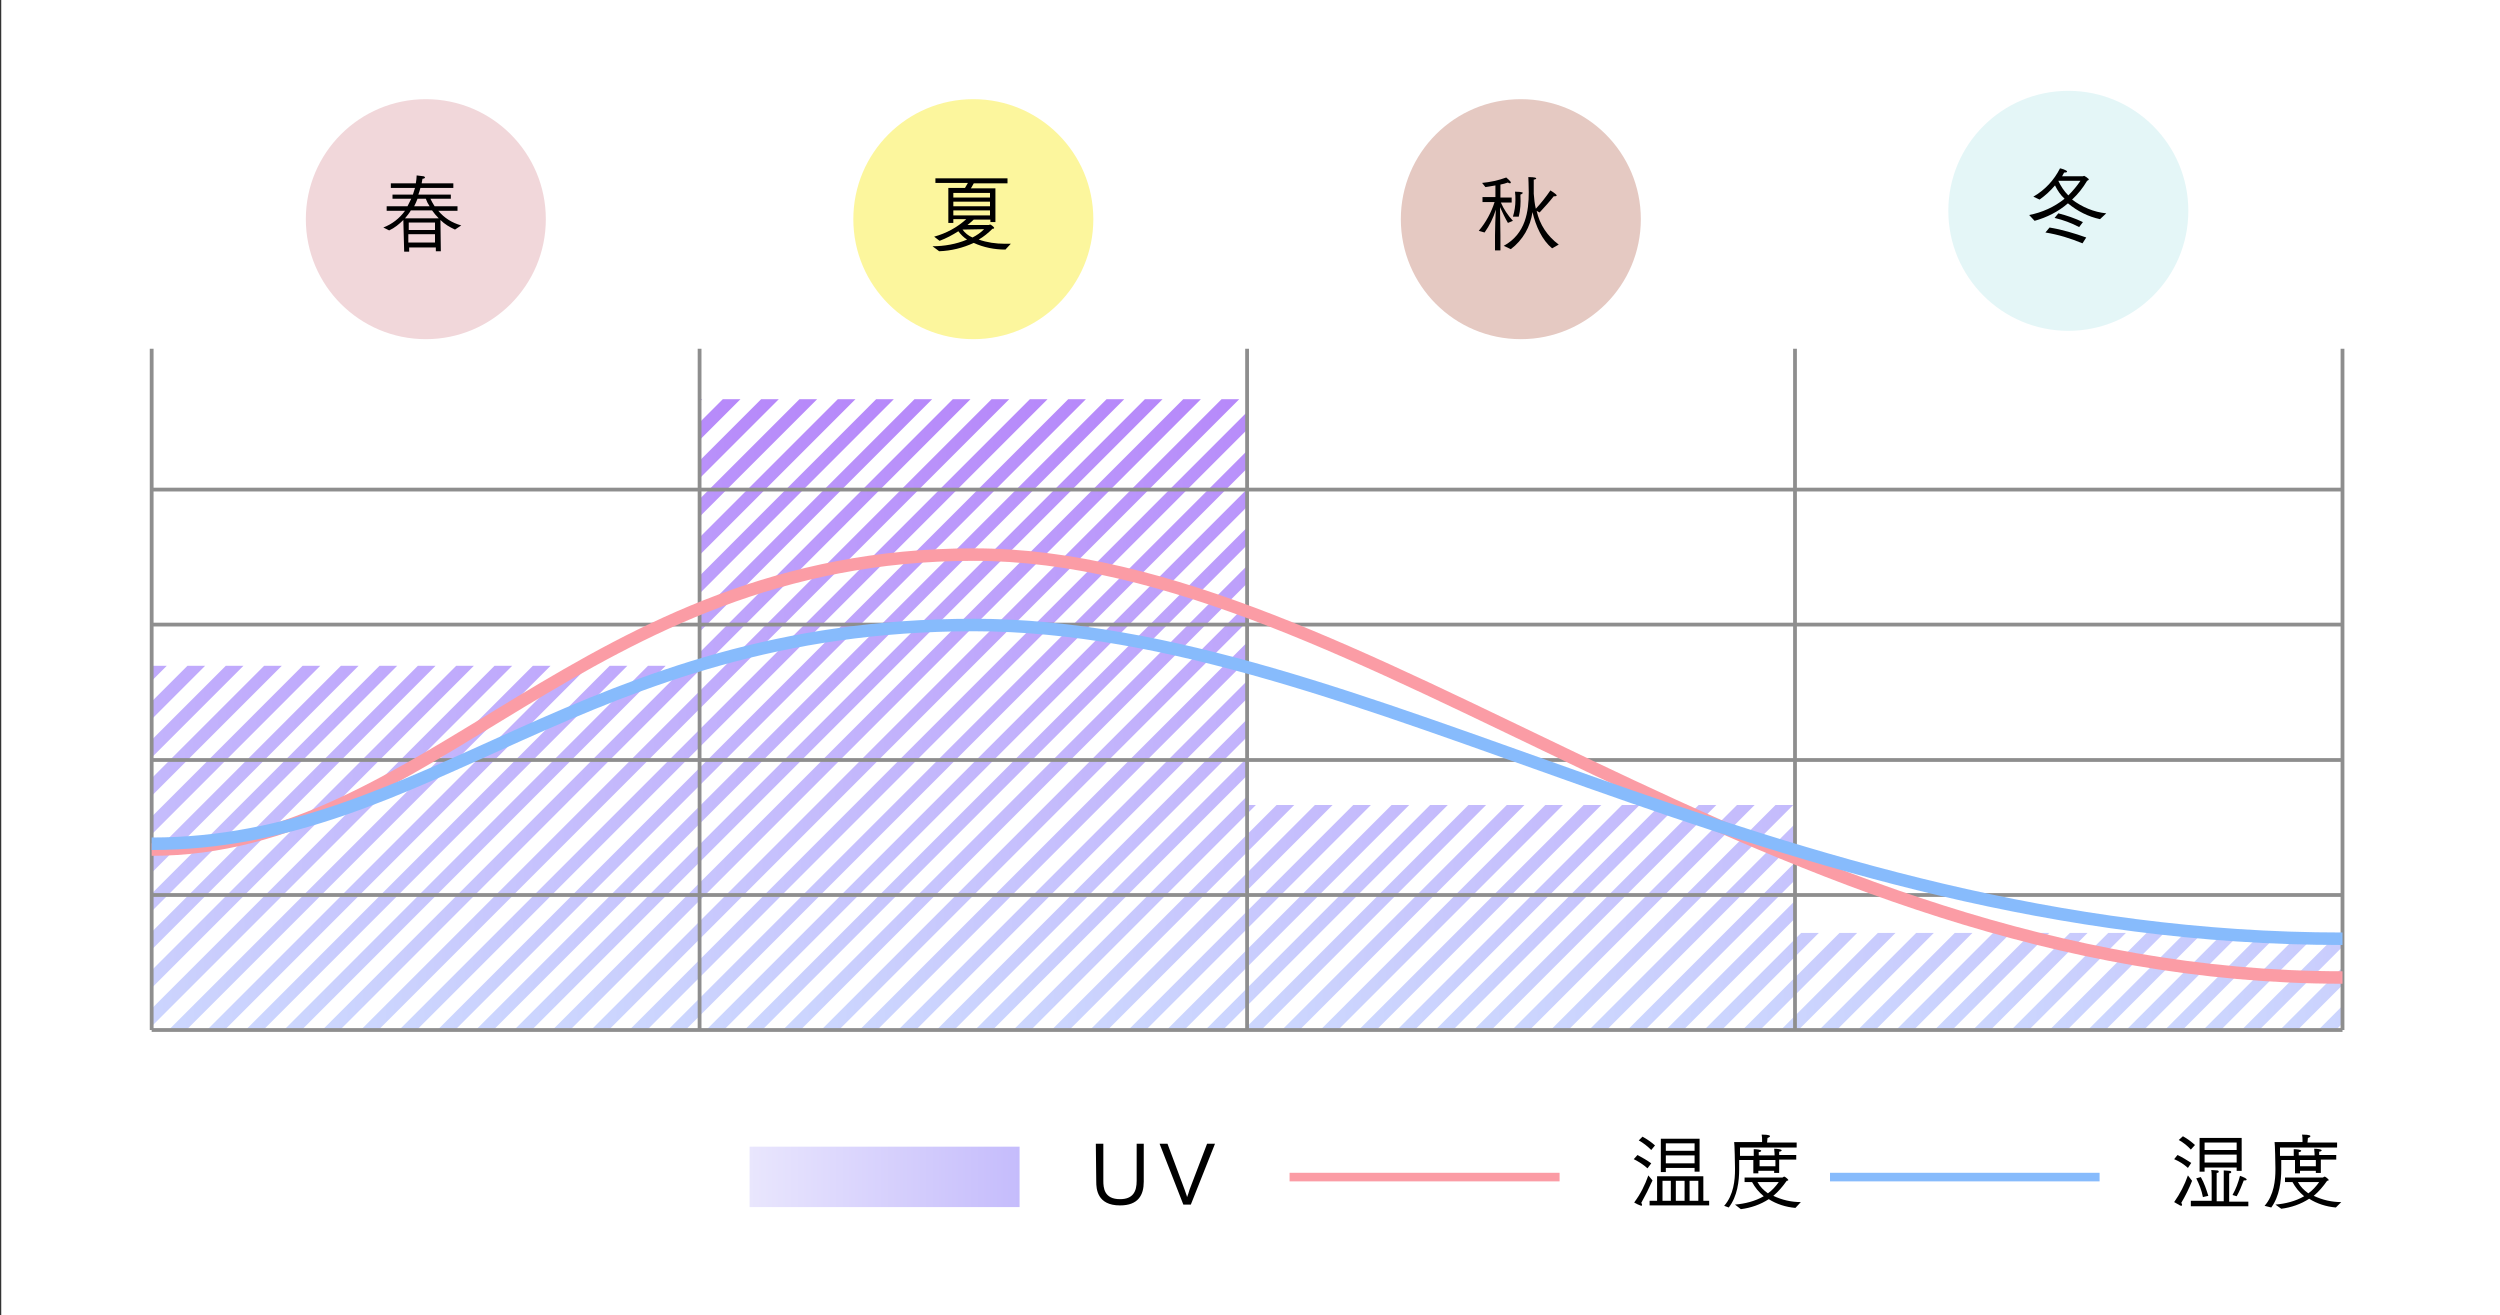 <?xml version="1.0" encoding="utf-8"?>
<!-- Generator: Adobe Illustrator 23.0.4, SVG Export Plug-In . SVG Version: 6.00 Build 0)  -->
<svg version="1.1" id="レイヤー_1" xmlns="http://www.w3.org/2000/svg" xmlns:xlink="http://www.w3.org/1999/xlink" x="0px"
	 y="0px" viewBox="0 0 600 315.6" style="enable-background:new 0 0 600 315.6;" xml:space="preserve">
<rect x="0" y="0" width="600" height="315.6" fill="#333333" stroke="none"/>
<style type="text/css">
	.st0{fill:#FFFFFF;}
	.st1{clip-path:url(#SVGID_2_);}
	.st2{fill:none;stroke:url(#SVGID_3_);stroke-width:3;stroke-miterlimit:10;}
	.st3{fill:none;stroke:url(#SVGID_4_);stroke-width:3;stroke-miterlimit:10;}
	.st4{fill:none;stroke:url(#SVGID_5_);stroke-width:3;stroke-miterlimit:10;}
	.st5{fill:none;stroke:url(#SVGID_6_);stroke-width:3;stroke-miterlimit:10;}
	.st6{fill:none;stroke:url(#SVGID_7_);stroke-width:3;stroke-miterlimit:10;}
	.st7{fill:none;stroke:url(#SVGID_8_);stroke-width:3;stroke-miterlimit:10;}
	.st8{fill:none;stroke:url(#SVGID_9_);stroke-width:3;stroke-miterlimit:10;}
	.st9{fill:none;stroke:url(#SVGID_10_);stroke-width:3;stroke-miterlimit:10;}
	.st10{fill:none;stroke:url(#SVGID_11_);stroke-width:3;stroke-miterlimit:10;}
	.st11{fill:none;stroke:url(#SVGID_12_);stroke-width:3;stroke-miterlimit:10;}
	.st12{fill:none;stroke:url(#SVGID_13_);stroke-width:3;stroke-miterlimit:10;}
	.st13{fill:none;stroke:url(#SVGID_14_);stroke-width:3;stroke-miterlimit:10;}
	.st14{fill:none;stroke:url(#SVGID_15_);stroke-width:3;stroke-miterlimit:10;}
	.st15{fill:none;stroke:url(#SVGID_16_);stroke-width:3;stroke-miterlimit:10;}
	.st16{fill:none;stroke:url(#SVGID_17_);stroke-width:3;stroke-miterlimit:10;}
	.st17{fill:none;stroke:url(#SVGID_18_);stroke-width:3;stroke-miterlimit:10;}
	.st18{fill:none;stroke:url(#SVGID_19_);stroke-width:3;stroke-miterlimit:10;}
	.st19{fill:none;stroke:url(#SVGID_20_);stroke-width:3;stroke-miterlimit:10;}
	.st20{fill:none;stroke:url(#SVGID_21_);stroke-width:3;stroke-miterlimit:10;}
	.st21{fill:none;stroke:url(#SVGID_22_);stroke-width:3;stroke-miterlimit:10;}
	.st22{fill:none;stroke:url(#SVGID_23_);stroke-width:3;stroke-miterlimit:10;}
	.st23{fill:none;stroke:url(#SVGID_24_);stroke-width:3;stroke-miterlimit:10;}
	.st24{fill:none;stroke:url(#SVGID_25_);stroke-width:3;stroke-miterlimit:10;}
	.st25{fill:none;stroke:url(#SVGID_26_);stroke-width:3;stroke-miterlimit:10;}
	.st26{fill:none;stroke:url(#SVGID_27_);stroke-width:3;stroke-miterlimit:10;}
	.st27{fill:none;stroke:url(#SVGID_28_);stroke-width:3;stroke-miterlimit:10;}
	.st28{fill:none;stroke:url(#SVGID_29_);stroke-width:3;stroke-miterlimit:10;}
	.st29{fill:none;stroke:url(#SVGID_30_);stroke-width:3;stroke-miterlimit:10;}
	.st30{fill:none;stroke:url(#SVGID_31_);stroke-width:3;stroke-miterlimit:10;}
	.st31{fill:none;stroke:url(#SVGID_32_);stroke-width:3;stroke-miterlimit:10;}
	.st32{fill:none;stroke:url(#SVGID_33_);stroke-width:3;stroke-miterlimit:10;}
	.st33{fill:none;stroke:url(#SVGID_34_);stroke-width:3;stroke-miterlimit:10;}
	.st34{fill:none;stroke:url(#SVGID_35_);stroke-width:3;stroke-miterlimit:10;}
	.st35{fill:none;stroke:url(#SVGID_36_);stroke-width:3;stroke-miterlimit:10;}
	.st36{fill:none;stroke:url(#SVGID_37_);stroke-width:3;stroke-miterlimit:10;}
	.st37{fill:none;stroke:url(#SVGID_38_);stroke-width:3;stroke-miterlimit:10;}
	.st38{fill:none;stroke:url(#SVGID_39_);stroke-width:3;stroke-miterlimit:10;}
	.st39{fill:none;stroke:url(#SVGID_40_);stroke-width:3;stroke-miterlimit:10;}
	.st40{fill:none;stroke:url(#SVGID_41_);stroke-width:3;stroke-miterlimit:10;}
	.st41{fill:none;stroke:url(#SVGID_42_);stroke-width:3;stroke-miterlimit:10;}
	.st42{fill:none;stroke:url(#SVGID_43_);stroke-width:3;stroke-miterlimit:10;}
	.st43{fill:none;stroke:url(#SVGID_44_);stroke-width:3;stroke-miterlimit:10;}
	.st44{fill:none;stroke:url(#SVGID_45_);stroke-width:3;stroke-miterlimit:10;}
	.st45{fill:none;stroke:url(#SVGID_46_);stroke-width:3;stroke-miterlimit:10;}
	.st46{fill:none;stroke:url(#SVGID_47_);stroke-width:3;stroke-miterlimit:10;}
	.st47{fill:none;stroke:url(#SVGID_48_);stroke-width:3;stroke-miterlimit:10;}
	.st48{fill:none;stroke:url(#SVGID_49_);stroke-width:3;stroke-miterlimit:10;}
	.st49{fill:none;stroke:url(#SVGID_50_);stroke-width:3;stroke-miterlimit:10;}
	.st50{fill:none;stroke:url(#SVGID_51_);stroke-width:3;stroke-miterlimit:10;}
	.st51{fill:none;stroke:url(#SVGID_52_);stroke-width:3;stroke-miterlimit:10;}
	.st52{fill:none;stroke:url(#SVGID_53_);stroke-width:3;stroke-miterlimit:10;}
	.st53{fill:none;stroke:url(#SVGID_54_);stroke-width:3;stroke-miterlimit:10;}
	.st54{fill:none;stroke:url(#SVGID_55_);stroke-width:3;stroke-miterlimit:10;}
	.st55{fill:none;stroke:url(#SVGID_56_);stroke-width:3;stroke-miterlimit:10;}
	.st56{fill:none;stroke:url(#SVGID_57_);stroke-width:3;stroke-miterlimit:10;}
	.st57{fill:none;stroke:url(#SVGID_58_);stroke-width:3;stroke-miterlimit:10;}
	.st58{fill:none;stroke:url(#SVGID_59_);stroke-width:3;stroke-miterlimit:10;}
	.st59{fill:none;stroke:url(#SVGID_60_);stroke-width:3;stroke-miterlimit:10;}
	.st60{fill:none;stroke:url(#SVGID_61_);stroke-width:3;stroke-miterlimit:10;}
	.st61{fill:none;stroke:url(#SVGID_62_);stroke-width:3;stroke-miterlimit:10;}
	.st62{fill:none;stroke:url(#SVGID_63_);stroke-width:3;stroke-miterlimit:10;}
	.st63{fill:none;stroke:url(#SVGID_64_);stroke-width:3;stroke-miterlimit:10;}
	.st64{fill:none;stroke:url(#SVGID_65_);stroke-width:3;stroke-miterlimit:10;}
	.st65{fill:none;stroke:url(#SVGID_66_);stroke-width:3;stroke-miterlimit:10;}
	.st66{fill:none;stroke:url(#SVGID_67_);stroke-width:3;stroke-miterlimit:10;}
	.st67{fill:none;stroke:url(#SVGID_68_);stroke-width:3;stroke-miterlimit:10;}
	.st68{fill:none;stroke:url(#SVGID_69_);stroke-width:3;stroke-miterlimit:10;}
	.st69{fill:#F1D7DA;}
	.st70{fill:#FCF69D;}
	.st71{fill:#E5C9C2;}
	.st72{fill:#E4F6F7;}
	.st73{fill:none;stroke:#8E8E8E;stroke-width:0.91;stroke-miterlimit:10;}
	.st74{fill:none;stroke:#FB9CA5;stroke-width:3;stroke-miterlimit:10;}
	.st75{fill:none;stroke:#87BBFC;stroke-width:3;stroke-miterlimit:10;}
	.st76{fill:url(#SVGID_70_);}
	.st77{fill:none;stroke:#FB9CA5;stroke-width:2.06;stroke-miterlimit:10;}
	.st78{fill:none;stroke:#87BBFC;stroke-width:2.06;stroke-miterlimit:10;}
</style>
<title>Graph</title>
<g>
	<g id="guide">
		<rect x="0.3" y="0" class="st0" width="600" height="315.6"/>
		<g>
			<defs>
				<polygon id="SVGID_1_" points="430.8,223.9 430.8,193.2 299.3,193.2 299.3,95.8 167.9,95.8 167.9,159.8 36.4,159.8 36.4,247.2 
					562.2,247.2 562.2,223.9 				"/>
			</defs>
			<clipPath id="SVGID_2_">
				<use xlink:href="#SVGID_1_"  style="overflow:visible;"/>
			</clipPath>
			<g class="st1">
				
					<linearGradient id="SVGID_3_" gradientUnits="userSpaceOnUse" x1="-105.155" y1="119.811" x2="105.536" y2="119.811" gradientTransform="matrix(1 0 0 -1 0 317.276)">
					<stop  offset="0" style="stop-color:#D4F3FF"/>
					<stop  offset="1" style="stop-color:#B687FA"/>
				</linearGradient>
				<line class="st2" x1="-104.1" y1="301.8" x2="104.5" y2="93.2"/>
				
					<linearGradient id="SVGID_4_" gradientUnits="userSpaceOnUse" x1="-95.945" y1="119.811" x2="114.756" y2="119.811" gradientTransform="matrix(1 0 0 -1 0 317.276)">
					<stop  offset="0" style="stop-color:#D4F3FF"/>
					<stop  offset="1" style="stop-color:#B687FA"/>
				</linearGradient>
				<line class="st3" x1="-94.9" y1="301.8" x2="113.7" y2="93.2"/>
				
					<linearGradient id="SVGID_5_" gradientUnits="userSpaceOnUse" x1="-86.735" y1="119.811" x2="123.966" y2="119.811" gradientTransform="matrix(1 0 0 -1 0 317.276)">
					<stop  offset="0" style="stop-color:#D4F3FF"/>
					<stop  offset="1" style="stop-color:#B687FA"/>
				</linearGradient>
				<line class="st4" x1="-85.7" y1="301.8" x2="122.9" y2="93.2"/>
				
					<linearGradient id="SVGID_6_" gradientUnits="userSpaceOnUse" x1="-77.515" y1="119.811" x2="133.176" y2="119.811" gradientTransform="matrix(1 0 0 -1 0 317.276)">
					<stop  offset="0" style="stop-color:#D4F3FF"/>
					<stop  offset="1" style="stop-color:#B687FA"/>
				</linearGradient>
				<line class="st5" x1="-76.5" y1="301.8" x2="132.1" y2="93.2"/>
				
					<linearGradient id="SVGID_7_" gradientUnits="userSpaceOnUse" x1="-68.305" y1="119.811" x2="142.386" y2="119.811" gradientTransform="matrix(1 0 0 -1 0 317.276)">
					<stop  offset="0" style="stop-color:#D4F3FF"/>
					<stop  offset="1" style="stop-color:#B687FA"/>
				</linearGradient>
				<line class="st6" x1="-67.2" y1="301.8" x2="141.3" y2="93.2"/>
				
					<linearGradient id="SVGID_8_" gradientUnits="userSpaceOnUse" x1="-59.095" y1="119.811" x2="151.596" y2="119.811" gradientTransform="matrix(1 0 0 -1 0 317.276)">
					<stop  offset="0" style="stop-color:#D4F3FF"/>
					<stop  offset="1" style="stop-color:#B687FA"/>
				</linearGradient>
				<line class="st7" x1="-58" y1="301.8" x2="150.5" y2="93.2"/>
				
					<linearGradient id="SVGID_9_" gradientUnits="userSpaceOnUse" x1="-49.885" y1="119.811" x2="160.816" y2="119.811" gradientTransform="matrix(1 0 0 -1 0 317.276)">
					<stop  offset="0" style="stop-color:#D4F3FF"/>
					<stop  offset="1" style="stop-color:#B687FA"/>
				</linearGradient>
				<line class="st8" x1="-48.8" y1="301.8" x2="159.8" y2="93.2"/>
				
					<linearGradient id="SVGID_10_" gradientUnits="userSpaceOnUse" x1="-40.665" y1="119.811" x2="170.026" y2="119.811" gradientTransform="matrix(1 0 0 -1 0 317.276)">
					<stop  offset="0" style="stop-color:#D4F3FF"/>
					<stop  offset="1" style="stop-color:#B687FA"/>
				</linearGradient>
				<line class="st9" x1="-39.6" y1="301.8" x2="169" y2="93.2"/>
				
					<linearGradient id="SVGID_11_" gradientUnits="userSpaceOnUse" x1="-31.455" y1="119.811" x2="179.236" y2="119.811" gradientTransform="matrix(1 0 0 -1 0 317.276)">
					<stop  offset="0" style="stop-color:#D4F3FF"/>
					<stop  offset="1" style="stop-color:#B687FA"/>
				</linearGradient>
				<line class="st10" x1="-30.4" y1="301.8" x2="178.2" y2="93.2"/>
				
					<linearGradient id="SVGID_12_" gradientUnits="userSpaceOnUse" x1="-22.245" y1="119.811" x2="188.446" y2="119.811" gradientTransform="matrix(1 0 0 -1 0 317.276)">
					<stop  offset="0" style="stop-color:#D4F3FF"/>
					<stop  offset="1" style="stop-color:#B687FA"/>
				</linearGradient>
				<line class="st11" x1="-21.2" y1="301.8" x2="187.4" y2="93.2"/>
				
					<linearGradient id="SVGID_13_" gradientUnits="userSpaceOnUse" x1="-13.035" y1="119.811" x2="197.656" y2="119.811" gradientTransform="matrix(1 0 0 -1 0 317.276)">
					<stop  offset="0" style="stop-color:#D4F3FF"/>
					<stop  offset="1" style="stop-color:#B687FA"/>
				</linearGradient>
				<line class="st12" x1="-12" y1="301.8" x2="196.6" y2="93.2"/>
				
					<linearGradient id="SVGID_14_" gradientUnits="userSpaceOnUse" x1="-3.825" y1="119.811" x2="206.876" y2="119.811" gradientTransform="matrix(1 0 0 -1 0 317.276)">
					<stop  offset="0" style="stop-color:#D4F3FF"/>
					<stop  offset="1" style="stop-color:#B687FA"/>
				</linearGradient>
				<line class="st13" x1="-2.8" y1="301.8" x2="205.8" y2="93.2"/>
				
					<linearGradient id="SVGID_15_" gradientUnits="userSpaceOnUse" x1="5.395" y1="119.811" x2="216.086" y2="119.811" gradientTransform="matrix(1 0 0 -1 0 317.276)">
					<stop  offset="0" style="stop-color:#D4F3FF"/>
					<stop  offset="1" style="stop-color:#B687FA"/>
				</linearGradient>
				<line class="st14" x1="6.5" y1="301.8" x2="215" y2="93.2"/>
				
					<linearGradient id="SVGID_16_" gradientUnits="userSpaceOnUse" x1="14.605" y1="119.811" x2="225.296" y2="119.811" gradientTransform="matrix(1 0 0 -1 0 317.276)">
					<stop  offset="0" style="stop-color:#D4F3FF"/>
					<stop  offset="1" style="stop-color:#B687FA"/>
				</linearGradient>
				<line class="st15" x1="15.7" y1="301.8" x2="224.2" y2="93.2"/>
				
					<linearGradient id="SVGID_17_" gradientUnits="userSpaceOnUse" x1="23.815" y1="119.811" x2="234.506" y2="119.811" gradientTransform="matrix(1 0 0 -1 0 317.276)">
					<stop  offset="0" style="stop-color:#D4F3FF"/>
					<stop  offset="1" style="stop-color:#B687FA"/>
				</linearGradient>
				<line class="st16" x1="24.9" y1="301.8" x2="233.4" y2="93.2"/>
				
					<linearGradient id="SVGID_18_" gradientUnits="userSpaceOnUse" x1="33.025" y1="119.811" x2="243.726" y2="119.811" gradientTransform="matrix(1 0 0 -1 0 317.276)">
					<stop  offset="0" style="stop-color:#D4F3FF"/>
					<stop  offset="1" style="stop-color:#B687FA"/>
				</linearGradient>
				<line class="st17" x1="34.1" y1="301.8" x2="242.7" y2="93.2"/>
				
					<linearGradient id="SVGID_19_" gradientUnits="userSpaceOnUse" x1="42.235" y1="119.811" x2="252.936" y2="119.811" gradientTransform="matrix(1 0 0 -1 0 317.276)">
					<stop  offset="0" style="stop-color:#D4F3FF"/>
					<stop  offset="1" style="stop-color:#B687FA"/>
				</linearGradient>
				<line class="st18" x1="43.3" y1="301.8" x2="251.9" y2="93.2"/>
				
					<linearGradient id="SVGID_20_" gradientUnits="userSpaceOnUse" x1="51.455" y1="119.811" x2="262.146" y2="119.811" gradientTransform="matrix(1 0 0 -1 0 317.276)">
					<stop  offset="0" style="stop-color:#D4F3FF"/>
					<stop  offset="1" style="stop-color:#B687FA"/>
				</linearGradient>
				<line class="st19" x1="52.5" y1="301.8" x2="261.1" y2="93.2"/>
				
					<linearGradient id="SVGID_21_" gradientUnits="userSpaceOnUse" x1="60.665" y1="119.811" x2="271.356" y2="119.811" gradientTransform="matrix(1 0 0 -1 0 317.276)">
					<stop  offset="0" style="stop-color:#D4F3FF"/>
					<stop  offset="1" style="stop-color:#B687FA"/>
				</linearGradient>
				<line class="st20" x1="61.7" y1="301.8" x2="270.3" y2="93.2"/>
				
					<linearGradient id="SVGID_22_" gradientUnits="userSpaceOnUse" x1="69.875" y1="119.811" x2="280.566" y2="119.811" gradientTransform="matrix(1 0 0 -1 0 317.276)">
					<stop  offset="0" style="stop-color:#D4F3FF"/>
					<stop  offset="1" style="stop-color:#B687FA"/>
				</linearGradient>
				<line class="st21" x1="70.9" y1="301.8" x2="279.5" y2="93.2"/>
				
					<linearGradient id="SVGID_23_" gradientUnits="userSpaceOnUse" x1="79.085" y1="119.811" x2="289.786" y2="119.811" gradientTransform="matrix(1 0 0 -1 0 317.276)">
					<stop  offset="0" style="stop-color:#D4F3FF"/>
					<stop  offset="1" style="stop-color:#B687FA"/>
				</linearGradient>
				<line class="st22" x1="80.1" y1="301.8" x2="288.7" y2="93.2"/>
				
					<linearGradient id="SVGID_24_" gradientUnits="userSpaceOnUse" x1="88.295" y1="119.811" x2="298.996" y2="119.811" gradientTransform="matrix(1 0 0 -1 0 317.276)">
					<stop  offset="0" style="stop-color:#D4F3FF"/>
					<stop  offset="1" style="stop-color:#B687FA"/>
				</linearGradient>
				<line class="st23" x1="89.4" y1="301.8" x2="297.9" y2="93.2"/>
				
					<linearGradient id="SVGID_25_" gradientUnits="userSpaceOnUse" x1="97.515" y1="119.811" x2="308.206" y2="119.811" gradientTransform="matrix(1 0 0 -1 0 317.276)">
					<stop  offset="0" style="stop-color:#D4F3FF"/>
					<stop  offset="1" style="stop-color:#B687FA"/>
				</linearGradient>
				<line class="st24" x1="98.6" y1="301.8" x2="307.1" y2="93.2"/>
				
					<linearGradient id="SVGID_26_" gradientUnits="userSpaceOnUse" x1="106.725" y1="119.811" x2="317.416" y2="119.811" gradientTransform="matrix(1 0 0 -1 0 317.276)">
					<stop  offset="0" style="stop-color:#D4F3FF"/>
					<stop  offset="1" style="stop-color:#B687FA"/>
				</linearGradient>
				<line class="st25" x1="107.8" y1="301.8" x2="316.4" y2="93.2"/>
				
					<linearGradient id="SVGID_27_" gradientUnits="userSpaceOnUse" x1="115.935" y1="119.811" x2="326.626" y2="119.811" gradientTransform="matrix(1 0 0 -1 0 317.276)">
					<stop  offset="0" style="stop-color:#D4F3FF"/>
					<stop  offset="1" style="stop-color:#B687FA"/>
				</linearGradient>
				<line class="st26" x1="117" y1="301.8" x2="325.6" y2="93.2"/>
				
					<linearGradient id="SVGID_28_" gradientUnits="userSpaceOnUse" x1="125.145" y1="119.811" x2="335.846" y2="119.811" gradientTransform="matrix(1 0 0 -1 0 317.276)">
					<stop  offset="0" style="stop-color:#D4F3FF"/>
					<stop  offset="1" style="stop-color:#B687FA"/>
				</linearGradient>
				<line class="st27" x1="126.2" y1="301.8" x2="334.8" y2="93.2"/>
				
					<linearGradient id="SVGID_29_" gradientUnits="userSpaceOnUse" x1="134.355" y1="119.811" x2="345.056" y2="119.811" gradientTransform="matrix(1 0 0 -1 0 317.276)">
					<stop  offset="0" style="stop-color:#D4F3FF"/>
					<stop  offset="1" style="stop-color:#B687FA"/>
				</linearGradient>
				<line class="st28" x1="135.4" y1="301.8" x2="344" y2="93.2"/>
				
					<linearGradient id="SVGID_30_" gradientUnits="userSpaceOnUse" x1="143.575" y1="119.811" x2="354.266" y2="119.811" gradientTransform="matrix(1 0 0 -1 0 317.276)">
					<stop  offset="0" style="stop-color:#D4F3FF"/>
					<stop  offset="1" style="stop-color:#B687FA"/>
				</linearGradient>
				<line class="st29" x1="144.6" y1="301.8" x2="353.2" y2="93.2"/>
				
					<linearGradient id="SVGID_31_" gradientUnits="userSpaceOnUse" x1="152.785" y1="119.811" x2="363.476" y2="119.811" gradientTransform="matrix(1 0 0 -1 0 317.276)">
					<stop  offset="0" style="stop-color:#D4F3FF"/>
					<stop  offset="1" style="stop-color:#B687FA"/>
				</linearGradient>
				<line class="st30" x1="153.8" y1="301.8" x2="362.4" y2="93.2"/>
				
					<linearGradient id="SVGID_32_" gradientUnits="userSpaceOnUse" x1="161.995" y1="119.811" x2="372.686" y2="119.811" gradientTransform="matrix(1 0 0 -1 0 317.276)">
					<stop  offset="0" style="stop-color:#D4F3FF"/>
					<stop  offset="1" style="stop-color:#B687FA"/>
				</linearGradient>
				<line class="st31" x1="163.1" y1="301.8" x2="371.6" y2="93.2"/>
				
					<linearGradient id="SVGID_33_" gradientUnits="userSpaceOnUse" x1="171.205" y1="119.811" x2="381.906" y2="119.811" gradientTransform="matrix(1 0 0 -1 0 317.276)">
					<stop  offset="0" style="stop-color:#D4F3FF"/>
					<stop  offset="1" style="stop-color:#B687FA"/>
				</linearGradient>
				<line class="st32" x1="172.3" y1="301.8" x2="380.8" y2="93.2"/>
				
					<linearGradient id="SVGID_34_" gradientUnits="userSpaceOnUse" x1="180.415" y1="119.811" x2="391.116" y2="119.811" gradientTransform="matrix(1 0 0 -1 0 317.276)">
					<stop  offset="0" style="stop-color:#D4F3FF"/>
					<stop  offset="1" style="stop-color:#B687FA"/>
				</linearGradient>
				<line class="st33" x1="181.5" y1="301.8" x2="390.1" y2="93.2"/>
				
					<linearGradient id="SVGID_35_" gradientUnits="userSpaceOnUse" x1="189.635" y1="119.811" x2="400.326" y2="119.811" gradientTransform="matrix(1 0 0 -1 0 317.276)">
					<stop  offset="0" style="stop-color:#D4F3FF"/>
					<stop  offset="1" style="stop-color:#B687FA"/>
				</linearGradient>
				<line class="st34" x1="190.7" y1="301.8" x2="399.3" y2="93.2"/>
				
					<linearGradient id="SVGID_36_" gradientUnits="userSpaceOnUse" x1="198.845" y1="119.811" x2="409.536" y2="119.811" gradientTransform="matrix(1 0 0 -1 0 317.276)">
					<stop  offset="0" style="stop-color:#D4F3FF"/>
					<stop  offset="1" style="stop-color:#B687FA"/>
				</linearGradient>
				<line class="st35" x1="199.9" y1="301.8" x2="408.5" y2="93.2"/>
				
					<linearGradient id="SVGID_37_" gradientUnits="userSpaceOnUse" x1="208.055" y1="119.811" x2="418.746" y2="119.811" gradientTransform="matrix(1 0 0 -1 0 317.276)">
					<stop  offset="0" style="stop-color:#D4F3FF"/>
					<stop  offset="1" style="stop-color:#B687FA"/>
				</linearGradient>
				<line class="st36" x1="209.1" y1="301.8" x2="417.7" y2="93.2"/>
				
					<linearGradient id="SVGID_38_" gradientUnits="userSpaceOnUse" x1="217.265" y1="119.811" x2="427.966" y2="119.811" gradientTransform="matrix(1 0 0 -1 0 317.276)">
					<stop  offset="0" style="stop-color:#D4F3FF"/>
					<stop  offset="1" style="stop-color:#B687FA"/>
				</linearGradient>
				<line class="st37" x1="218.3" y1="301.8" x2="426.9" y2="93.2"/>
				
					<linearGradient id="SVGID_39_" gradientUnits="userSpaceOnUse" x1="226.475" y1="119.811" x2="437.176" y2="119.811" gradientTransform="matrix(1 0 0 -1 0 317.276)">
					<stop  offset="0" style="stop-color:#D4F3FF"/>
					<stop  offset="1" style="stop-color:#B687FA"/>
				</linearGradient>
				<line class="st38" x1="227.5" y1="301.8" x2="436.1" y2="93.2"/>
				
					<linearGradient id="SVGID_40_" gradientUnits="userSpaceOnUse" x1="235.695" y1="119.811" x2="446.386" y2="119.811" gradientTransform="matrix(1 0 0 -1 0 317.276)">
					<stop  offset="0" style="stop-color:#D4F3FF"/>
					<stop  offset="1" style="stop-color:#B687FA"/>
				</linearGradient>
				<line class="st39" x1="236.8" y1="301.8" x2="445.3" y2="93.2"/>
				
					<linearGradient id="SVGID_41_" gradientUnits="userSpaceOnUse" x1="244.905" y1="119.811" x2="455.596" y2="119.811" gradientTransform="matrix(1 0 0 -1 0 317.276)">
					<stop  offset="0" style="stop-color:#D4F3FF"/>
					<stop  offset="1" style="stop-color:#B687FA"/>
				</linearGradient>
				<line class="st40" x1="246" y1="301.8" x2="454.5" y2="93.2"/>
				
					<linearGradient id="SVGID_42_" gradientUnits="userSpaceOnUse" x1="254.115" y1="119.811" x2="464.806" y2="119.811" gradientTransform="matrix(1 0 0 -1 0 317.276)">
					<stop  offset="0" style="stop-color:#D4F3FF"/>
					<stop  offset="1" style="stop-color:#B687FA"/>
				</linearGradient>
				<line class="st41" x1="255.2" y1="301.8" x2="463.7" y2="93.2"/>
				
					<linearGradient id="SVGID_43_" gradientUnits="userSpaceOnUse" x1="263.325" y1="119.811" x2="474.026" y2="119.811" gradientTransform="matrix(1 0 0 -1 0 317.276)">
					<stop  offset="0" style="stop-color:#D4F3FF"/>
					<stop  offset="1" style="stop-color:#B687FA"/>
				</linearGradient>
				<line class="st42" x1="264.4" y1="301.8" x2="473" y2="93.2"/>
				
					<linearGradient id="SVGID_44_" gradientUnits="userSpaceOnUse" x1="272.535" y1="119.811" x2="483.236" y2="119.811" gradientTransform="matrix(1 0 0 -1 0 317.276)">
					<stop  offset="0" style="stop-color:#D4F3FF"/>
					<stop  offset="1" style="stop-color:#B687FA"/>
				</linearGradient>
				<line class="st43" x1="273.6" y1="301.8" x2="482.2" y2="93.2"/>
				
					<linearGradient id="SVGID_45_" gradientUnits="userSpaceOnUse" x1="281.755" y1="119.811" x2="492.446" y2="119.811" gradientTransform="matrix(1 0 0 -1 0 317.276)">
					<stop  offset="0" style="stop-color:#D4F3FF"/>
					<stop  offset="1" style="stop-color:#B687FA"/>
				</linearGradient>
				<line class="st44" x1="282.8" y1="301.8" x2="491.4" y2="93.2"/>
				
					<linearGradient id="SVGID_46_" gradientUnits="userSpaceOnUse" x1="290.965" y1="119.811" x2="501.656" y2="119.811" gradientTransform="matrix(1 0 0 -1 0 317.276)">
					<stop  offset="0" style="stop-color:#D4F3FF"/>
					<stop  offset="1" style="stop-color:#B687FA"/>
				</linearGradient>
				<line class="st45" x1="292" y1="301.8" x2="500.6" y2="93.2"/>
				
					<linearGradient id="SVGID_47_" gradientUnits="userSpaceOnUse" x1="300.175" y1="119.811" x2="510.866" y2="119.811" gradientTransform="matrix(1 0 0 -1 0 317.276)">
					<stop  offset="0" style="stop-color:#D4F3FF"/>
					<stop  offset="1" style="stop-color:#B687FA"/>
				</linearGradient>
				<line class="st46" x1="301.2" y1="301.8" x2="509.8" y2="93.2"/>
				
					<linearGradient id="SVGID_48_" gradientUnits="userSpaceOnUse" x1="309.385" y1="119.811" x2="520.086" y2="119.811" gradientTransform="matrix(1 0 0 -1 0 317.276)">
					<stop  offset="0" style="stop-color:#D4F3FF"/>
					<stop  offset="1" style="stop-color:#B687FA"/>
				</linearGradient>
				<line class="st47" x1="310.4" y1="301.8" x2="519" y2="93.2"/>
				
					<linearGradient id="SVGID_49_" gradientUnits="userSpaceOnUse" x1="318.605" y1="119.811" x2="529.296" y2="119.811" gradientTransform="matrix(1 0 0 -1 0 317.276)">
					<stop  offset="0" style="stop-color:#D4F3FF"/>
					<stop  offset="1" style="stop-color:#B687FA"/>
				</linearGradient>
				<line class="st48" x1="319.7" y1="301.8" x2="528.2" y2="93.2"/>
				
					<linearGradient id="SVGID_50_" gradientUnits="userSpaceOnUse" x1="327.815" y1="119.811" x2="538.506" y2="119.811" gradientTransform="matrix(1 0 0 -1 0 317.276)">
					<stop  offset="0" style="stop-color:#D4F3FF"/>
					<stop  offset="1" style="stop-color:#B687FA"/>
				</linearGradient>
				<line class="st49" x1="328.9" y1="301.8" x2="537.4" y2="93.2"/>
				
					<linearGradient id="SVGID_51_" gradientUnits="userSpaceOnUse" x1="337.025" y1="119.811" x2="547.716" y2="119.811" gradientTransform="matrix(1 0 0 -1 0 317.276)">
					<stop  offset="0" style="stop-color:#D4F3FF"/>
					<stop  offset="1" style="stop-color:#B687FA"/>
				</linearGradient>
				<line class="st50" x1="338.1" y1="301.8" x2="546.7" y2="93.2"/>
				
					<linearGradient id="SVGID_52_" gradientUnits="userSpaceOnUse" x1="346.235" y1="119.811" x2="556.926" y2="119.811" gradientTransform="matrix(1 0 0 -1 0 317.276)">
					<stop  offset="0" style="stop-color:#D4F3FF"/>
					<stop  offset="1" style="stop-color:#B687FA"/>
				</linearGradient>
				<line class="st51" x1="347.3" y1="301.8" x2="555.9" y2="93.2"/>
				
					<linearGradient id="SVGID_53_" gradientUnits="userSpaceOnUse" x1="355.445" y1="119.811" x2="566.146" y2="119.811" gradientTransform="matrix(1 0 0 -1 0 317.276)">
					<stop  offset="0" style="stop-color:#D4F3FF"/>
					<stop  offset="1" style="stop-color:#B687FA"/>
				</linearGradient>
				<line class="st52" x1="356.5" y1="301.8" x2="565.1" y2="93.2"/>
				
					<linearGradient id="SVGID_54_" gradientUnits="userSpaceOnUse" x1="364.665" y1="119.811" x2="575.356" y2="119.811" gradientTransform="matrix(1 0 0 -1 0 317.276)">
					<stop  offset="0" style="stop-color:#D4F3FF"/>
					<stop  offset="1" style="stop-color:#B687FA"/>
				</linearGradient>
				<line class="st53" x1="365.7" y1="301.8" x2="574.3" y2="93.2"/>
				
					<linearGradient id="SVGID_55_" gradientUnits="userSpaceOnUse" x1="373.875" y1="119.811" x2="584.566" y2="119.811" gradientTransform="matrix(1 0 0 -1 0 317.276)">
					<stop  offset="0" style="stop-color:#D4F3FF"/>
					<stop  offset="1" style="stop-color:#B687FA"/>
				</linearGradient>
				<line class="st54" x1="374.9" y1="301.8" x2="583.5" y2="93.2"/>
				
					<linearGradient id="SVGID_56_" gradientUnits="userSpaceOnUse" x1="383.085" y1="119.811" x2="593.776" y2="119.811" gradientTransform="matrix(1 0 0 -1 0 317.276)">
					<stop  offset="0" style="stop-color:#D4F3FF"/>
					<stop  offset="1" style="stop-color:#B687FA"/>
				</linearGradient>
				<line class="st55" x1="384.1" y1="301.8" x2="592.7" y2="93.2"/>
				
					<linearGradient id="SVGID_57_" gradientUnits="userSpaceOnUse" x1="392.295" y1="119.811" x2="602.996" y2="119.811" gradientTransform="matrix(1 0 0 -1 0 317.276)">
					<stop  offset="0" style="stop-color:#D4F3FF"/>
					<stop  offset="1" style="stop-color:#B687FA"/>
				</linearGradient>
				<line class="st56" x1="393.4" y1="301.8" x2="601.9" y2="93.2"/>
				
					<linearGradient id="SVGID_58_" gradientUnits="userSpaceOnUse" x1="401.505" y1="119.811" x2="612.206" y2="119.811" gradientTransform="matrix(1 0 0 -1 0 317.276)">
					<stop  offset="0" style="stop-color:#D4F3FF"/>
					<stop  offset="1" style="stop-color:#B687FA"/>
				</linearGradient>
				<line class="st57" x1="402.6" y1="301.8" x2="611.1" y2="93.2"/>
				
					<linearGradient id="SVGID_59_" gradientUnits="userSpaceOnUse" x1="410.725" y1="119.811" x2="621.416" y2="119.811" gradientTransform="matrix(1 0 0 -1 0 317.276)">
					<stop  offset="0" style="stop-color:#D4F3FF"/>
					<stop  offset="1" style="stop-color:#B687FA"/>
				</linearGradient>
				<line class="st58" x1="411.8" y1="301.8" x2="620.4" y2="93.2"/>
				
					<linearGradient id="SVGID_60_" gradientUnits="userSpaceOnUse" x1="419.935" y1="119.811" x2="630.626" y2="119.811" gradientTransform="matrix(1 0 0 -1 0 317.276)">
					<stop  offset="0" style="stop-color:#D4F3FF"/>
					<stop  offset="1" style="stop-color:#B687FA"/>
				</linearGradient>
				<line class="st59" x1="421" y1="301.8" x2="629.6" y2="93.2"/>
				
					<linearGradient id="SVGID_61_" gradientUnits="userSpaceOnUse" x1="429.145" y1="119.811" x2="639.836" y2="119.811" gradientTransform="matrix(1 0 0 -1 0 317.276)">
					<stop  offset="0" style="stop-color:#D4F3FF"/>
					<stop  offset="1" style="stop-color:#B687FA"/>
				</linearGradient>
				<line class="st60" x1="430.2" y1="301.8" x2="638.8" y2="93.2"/>
				
					<linearGradient id="SVGID_62_" gradientUnits="userSpaceOnUse" x1="438.355" y1="119.811" x2="649.056" y2="119.811" gradientTransform="matrix(1 0 0 -1 0 317.276)">
					<stop  offset="0" style="stop-color:#D4F3FF"/>
					<stop  offset="1" style="stop-color:#B687FA"/>
				</linearGradient>
				<line class="st61" x1="439.4" y1="301.8" x2="648" y2="93.2"/>
				
					<linearGradient id="SVGID_63_" gradientUnits="userSpaceOnUse" x1="447.565" y1="119.811" x2="658.266" y2="119.811" gradientTransform="matrix(1 0 0 -1 0 317.276)">
					<stop  offset="0" style="stop-color:#D4F3FF"/>
					<stop  offset="1" style="stop-color:#B687FA"/>
				</linearGradient>
				<line class="st62" x1="448.6" y1="301.8" x2="657.2" y2="93.2"/>
				
					<linearGradient id="SVGID_64_" gradientUnits="userSpaceOnUse" x1="456.785" y1="119.811" x2="667.476" y2="119.811" gradientTransform="matrix(1 0 0 -1 0 317.276)">
					<stop  offset="0" style="stop-color:#D4F3FF"/>
					<stop  offset="1" style="stop-color:#B687FA"/>
				</linearGradient>
				<line class="st63" x1="457.8" y1="301.8" x2="666.4" y2="93.2"/>
				
					<linearGradient id="SVGID_65_" gradientUnits="userSpaceOnUse" x1="465.995" y1="119.811" x2="676.686" y2="119.811" gradientTransform="matrix(1 0 0 -1 0 317.276)">
					<stop  offset="0" style="stop-color:#D4F3FF"/>
					<stop  offset="1" style="stop-color:#B687FA"/>
				</linearGradient>
				<line class="st64" x1="467.1" y1="301.8" x2="675.6" y2="93.2"/>
				
					<linearGradient id="SVGID_66_" gradientUnits="userSpaceOnUse" x1="475.205" y1="119.811" x2="685.896" y2="119.811" gradientTransform="matrix(1 0 0 -1 0 317.276)">
					<stop  offset="0" style="stop-color:#D4F3FF"/>
					<stop  offset="1" style="stop-color:#B687FA"/>
				</linearGradient>
				<line class="st65" x1="476.3" y1="301.8" x2="684.8" y2="93.2"/>
				
					<linearGradient id="SVGID_67_" gradientUnits="userSpaceOnUse" x1="484.415" y1="119.811" x2="695.116" y2="119.811" gradientTransform="matrix(1 0 0 -1 0 317.276)">
					<stop  offset="0" style="stop-color:#D4F3FF"/>
					<stop  offset="1" style="stop-color:#B687FA"/>
				</linearGradient>
				<line class="st66" x1="485.5" y1="301.8" x2="694.1" y2="93.2"/>
				
					<linearGradient id="SVGID_68_" gradientUnits="userSpaceOnUse" x1="493.625" y1="119.811" x2="704.326" y2="119.811" gradientTransform="matrix(1 0 0 -1 0 317.276)">
					<stop  offset="0" style="stop-color:#D4F3FF"/>
					<stop  offset="1" style="stop-color:#B687FA"/>
				</linearGradient>
				<line class="st67" x1="494.7" y1="301.8" x2="703.3" y2="93.2"/>
				
					<linearGradient id="SVGID_69_" gradientUnits="userSpaceOnUse" x1="502.845" y1="119.811" x2="713.536" y2="119.811" gradientTransform="matrix(1 0 0 -1 0 317.276)">
					<stop  offset="0" style="stop-color:#D4F3FF"/>
					<stop  offset="1" style="stop-color:#B687FA"/>
				</linearGradient>
				<line class="st68" x1="503.9" y1="301.8" x2="712.5" y2="93.2"/>
			</g>
		</g>
		<circle class="st69" cx="102.2" cy="52.6" r="28.8"/>
		<path d="M96.8,52.8c-1,1-2.1,1.9-3.4,2.5L92,54.6c2.1-0.8,3.9-2.2,5.2-4h-4.4v-1.1h5c0.3-0.6,0.6-1.2,0.9-1.8h-4.5v-1h4.9
			c0.2-0.5,0.3-1.1,0.5-1.6h-5.8V44h6c0.1-0.7,0.2-1.3,0.2-1.9l1.6,0.2c0.2,0,0.4,0.2,0.4,0.3s-0.2,0.3-0.6,0.3
			c-0.1,0.3-0.1,0.7-0.2,1.1h7.6v1.1h-7.9c-0.1,0.5-0.3,1-0.5,1.6h7.8v1h-4.9c0.3,0.6,0.6,1.2,1,1.8h5.5v1.1h-4.6
			c1.4,1.7,3.3,2.9,5.5,3.5l-1.5,1c-1.3-0.6-2.5-1.3-3.5-2.3l0.1,7.5h-1.2v-0.9h-6.4v1h-1.2L96.8,52.8z M105.3,52.4
			c-0.6-0.6-1.1-1.2-1.6-1.9h-5.1c-0.4,0.7-0.9,1.3-1.4,1.9H105.3z M104.4,58.2v-2H98v2H104.4z M104.4,55.2v-1.8h-6.3v1.8
			L104.4,55.2z M103.1,49.5c-0.4-0.6-0.7-1.2-0.9-1.8h-2c-0.2,0.6-0.5,1.2-0.8,1.8H103.1z"/>
		<circle class="st70" cx="233.6" cy="52.6" r="28.8"/>
		<path d="M223.8,59.1c2.8,0,5.7-0.5,8.3-1.6c-0.8-0.5-1.5-1.2-2.1-2c-1.4,0.9-2.9,1.7-4.5,2.3l-1.3-1c2.9-0.8,5.5-2.2,7.7-4.2h-3.1
			v0.9h-1.2v-8.4h4c0.2-0.4,0.5-0.8,0.7-1.2h-7.8v-1.1h17.3V44h-8.1c-0.2,0.3-0.4,0.8-0.7,1.2h5.9v8.1h-1.2v-0.6h-4
			c-0.4,0.4-0.9,0.8-1.5,1.3h5.1c0.1,0,0.2-0.1,0.3-0.1c0,0,0.1,0,0.1,0c0.1,0,0.9,0.6,0.9,0.8s-0.2,0.2-0.4,0.2
			c-1,1-2.1,1.9-3.3,2.6c2,0.7,4.1,1,6.2,1c0.5,0,1,0,1.5,0l-1.3,1.4c-2.6,0-5.2-0.5-7.6-1.6c-2.6,1.2-5.4,1.9-8.3,2L223.8,59.1z
			 M237.6,47.4v-1.1h-8.8v1.1H237.6z M237.6,49.5v-1.1h-8.8v1.1H237.6z M237.6,51.7v-1.2h-8.8v1.2L237.6,51.7z M231,55.1
			c0.6,0.8,1.4,1.5,2.4,1.9c1-0.5,2-1.2,2.8-2L231,55.1z"/>
		<circle class="st71" cx="365" cy="52.6" r="28.8"/>
		<path d="M358.8,56.5c0-1.4,0.1-4.6,0.2-6.2c-0.6,2-1.5,3.8-2.7,5.5l-1.4-0.4c1.7-2,3-4.4,3.8-6.9h-2.9v-1.2h3.1v-2.8
			c-1.2,0.2-2.2,0.4-2.4,0.4l-0.8-1c2-0.2,3.9-0.6,5.8-1.3c0.2,0.2,1.1,0.9,1.1,1.2c0,0.1-0.1,0.2-0.2,0.2c-0.2,0-0.4-0.1-0.5-0.2
			c-0.6,0.2-1.2,0.4-1.8,0.5v3.1h2.7v1.2h-2.6c0.7,1.6,1.7,3.1,2.9,4.4l-1.2,0.5c-0.7-1.2-1.3-2.5-1.9-3.8c0,1.3,0.1,5.5,0.1,6.8
			c0,0,0,2.8,0,3.6h-1.3V56.5z M360.9,59c5.3-2.9,6-8.3,6-12.9c0-1.7-0.1-3.2-0.1-3.6c1.6,0,1.9,0.2,1.9,0.3s-0.2,0.3-0.6,0.3
			c0,0.3,0,1.4,0,2.7v0.7c0.1,1.2,0.2,2.4,0.5,3.6c1.3-1.4,2.4-2.8,3.5-4.4c0,0,1.5,0.9,1.5,1.2c0,0.1-0.1,0.2-0.4,0.2
			c-0.1,0-0.2,0-0.3,0c-1.1,1.4-2.2,2.6-3.4,3.9l-0.7-0.4c0.7,3.3,2.6,6.1,5.3,8.1l-1.6,0.9c-2.4-2-3.9-5.3-4.7-8.7
			c-0.5,3.5-2.3,6.7-5.2,8.9L360.9,59z M363.1,52c0.4-1.3,0.6-2.6,0.6-4c0-0.7,0-1.3-0.1-2c1.9,0,1.9,0.3,1.9,0.3s-0.2,0.3-0.6,0.4
			V47c0.1,1.7,0,3.4-0.4,5H363.1z"/>
		<circle class="st72" cx="496.4" cy="50.6" r="28.8"/>
		<path d="M487,51.6c3.1-0.6,6-1.9,8.5-3.9c-1-0.9-1.7-2-2.3-3.2c-1.1,1.3-2.3,2.4-3.7,3.4l-1.5-0.7c2.8-1.6,5-4,6.4-6.8
			c0.1,0,1.7,0.4,1.7,0.8c0,0.1-0.2,0.2-0.5,0.2c-0.1,0-0.1,0-0.2,0c-0.2,0.3-0.3,0.6-0.5,0.9h5c0.1,0,0.2-0.1,0.3-0.1
			c0.4,0.2,0.7,0.4,1,0.7c0.1,0,0.1,0.1,0.1,0.2c0,0.1-0.2,0.2-0.4,0.3c-1,1.7-2.2,3.2-3.6,4.5c2.4,1.8,5.2,3,8.2,3.3l-1.5,1.4
			c-2.8-0.6-5.4-1.9-7.7-3.8c-2.3,2-5.1,3.4-8,4.2L487,51.6z M491.9,54.6c3,0.5,6,1.4,8.8,2.4l-0.9,1.4c-2.9-1.2-5.8-2.1-8.9-2.6
			L491.9,54.6z M494,51.2c2,0.5,4,1.2,5.9,2.1l-0.9,1.2c-1.9-1-3.8-1.7-5.9-2.2L494,51.2z M494,43.4c0.6,1.3,1.4,2.5,2.4,3.5
			c1.1-1.1,2.1-2.3,2.9-3.5L494,43.4L494,43.4z"/>
		<line class="st73" x1="36.4" y1="83.7" x2="36.4" y2="247.2"/>
		<line class="st73" x1="167.9" y1="83.7" x2="167.9" y2="247.2"/>
		<line class="st73" x1="299.3" y1="83.7" x2="299.3" y2="247.2"/>
		<line class="st73" x1="430.8" y1="83.7" x2="430.8" y2="247.2"/>
		<line class="st73" x1="562.2" y1="83.7" x2="562.2" y2="247.2"/>
		<line class="st73" x1="36.4" y1="247.2" x2="562.2" y2="247.2"/>
		<line class="st73" x1="36.4" y1="214.8" x2="562.2" y2="214.8"/>
		<line class="st73" x1="36.4" y1="182.4" x2="562.2" y2="182.4"/>
		<line class="st73" x1="36.4" y1="149.9" x2="562.2" y2="149.9"/>
		<line class="st73" x1="36.4" y1="117.5" x2="562.2" y2="117.5"/>
		<path class="st74" d="M36.4,203.9c66.4,0,103.8-70.8,197.3-70.8s191,101.5,328.5,101.5"/>
		<path class="st75" d="M36.4,202.5c66.4,0,103.8-52.5,197.3-52.5s191,75.3,328.5,75.3"/>
		
			<linearGradient id="SVGID_70_" gradientUnits="userSpaceOnUse" x1="179.875" y1="34.801" x2="244.636" y2="34.801" gradientTransform="matrix(1 0 0 -1 0 317.276)">
			<stop  offset="0" style="stop-color:#E9E6FD"/>
			<stop  offset="1" style="stop-color:#C5BCFC"/>
		</linearGradient>
		<rect x="179.9" y="275.2" class="st76" width="64.8" height="14.5"/>
		<line class="st77" x1="309.5" y1="282.5" x2="374.3" y2="282.5"/>
		<line class="st78" x1="439.2" y1="282.5" x2="503.9" y2="282.5"/>
		<path d="M263,274.5h1.8v8.9c0,1.7,0.2,4.4,4,4.4c3.1,0,4-1.8,4-4.4v-8.9h1.7v9.1c0,3.2-1.3,5.7-5.7,5.7c-5.5,0-5.7-4-5.7-5.7
			L263,274.5z"/>
		<path d="M278.3,274.5h1.9l4.1,11c0.1,0.4,0.5,1.3,0.6,1.8c0.2-0.5,0.5-1.4,0.6-1.8l4.2-11h1.9l-5.8,14.6H284L278.3,274.5z"/>
		<path d="M393,277.2c1.1,0.6,2.2,1.2,3.3,2l-0.9,1.2c-1-0.9-2.1-1.6-3.3-2.2L393,277.2z M396.6,283.3c-0.8,1.8-1.7,3.6-2.7,5.4
			c0.1,0.1,0.2,0.3,0.2,0.5c0,0.1-0.1,0.2-0.2,0.2c-0.6-0.2-1.2-0.5-1.7-0.8c1.5-2,2.6-4.2,3.4-6.5L396.6,283.3z M394.2,272.8
			c1.1,0.6,2.1,1.3,3,2.1l-0.9,1.1c-0.9-0.9-1.9-1.7-3-2.3L394.2,272.8z M395.9,288.2h1.8v-5.9h11.1v5.9h1.4v1.1h-14.3L395.9,288.2z
			 M398.6,273.3h9.3v7.9h-1.2v-0.9h-6.9v1h-1.2V273.3z M401,288.2v-4.8h-2v4.8H401z M406.7,276.2v-1.8h-6.9v1.8H406.7z M406.7,279.2
			v-1.9h-6.9v1.9H406.7z M404.3,288.2v-4.8h-2.1v4.8H404.3z M407.6,288.2v-4.8h-2.1v4.8H407.6z"/>
		<path d="M413.8,289.4c2.3-2.6,2.6-6.3,2.6-8.6v-0.5c0-0.9-0.1-5.8-0.2-6.2h6.7v-0.5c0-0.3,0-0.8-0.1-1.3c2,0,2,0.3,2,0.4
			s-0.2,0.3-0.6,0.4c0,0.4-0.1,0.8-0.1,1.1h7.1v1.2h-13.6v2h3.3v-0.1c0,0,0-0.7,0-1.5c0.6,0,1.8,0.1,1.8,0.4c0,0.1-0.2,0.3-0.6,0.3
			c0,0.3,0,0.6,0,0.8h3.8v-0.1c0,0,0-0.7-0.1-1.5c0.7,0,1.8,0.1,1.8,0.4c0,0.1-0.2,0.3-0.6,0.3c0,0.3,0,0.7,0,0.8h4.1v1.1h-4.1v3.2
			h-1.2V281h-3.8v0.6h-1.2v-3.2h-3.4c0,0.9,0,1.8,0,2.1v0.2c0,2.7-0.4,6.4-2.5,9.1L413.8,289.4z M416.4,289.1c2.4-0.2,4.8-0.8,6.9-2
			c-1.2-1-2.1-2.1-2.8-3.4h-1.8v-1.1h9.1c0.1,0,0.2-0.2,0.4-0.2h0.1c0.4,0.2,0.9,0.7,0.9,0.8s-0.2,0.2-0.4,0.2
			c-0.9,1.3-2,2.6-3.2,3.6c2.1,1,4.3,1.5,6.6,1.5l-1.3,1.4c-2.3-0.2-4.5-0.9-6.4-2.1c-2,1.3-4.3,2.1-6.7,2.4L416.4,289.1z
			 M421.8,283.7c0.6,1.1,1.5,2,2.5,2.7c1-0.7,1.9-1.7,2.6-2.7H421.8z M426.1,279.9v-1.5h-3.8v1.5H426.1z"/>
		<path d="M522.6,277.2c1.1,0.5,2.2,1.2,3.3,1.9l-0.8,1.2c-1-0.9-2.1-1.6-3.3-2.1L522.6,277.2z M526.1,283.4
			c-0.7,1.8-1.6,3.6-2.6,5.3c0.1,0.1,0.2,0.3,0.2,0.5c0,0.1-0.1,0.2-0.2,0.2c0,0,0,0,0,0c-0.1,0-0.4-0.1-1.7-0.9
			c1.4-2,2.5-4.1,3.3-6.4L526.1,283.4z M523.9,272.7c1.1,0.6,2,1.3,2.9,2.1l-1,1.1c-0.8-0.9-1.8-1.7-2.9-2.3L523.9,272.7z
			 M525.8,288.2h5v-6c0,0,0-0.9-0.1-1.4l1.4,0.1c0.2,0,0.4,0.1,0.4,0.3s-0.2,0.3-0.5,0.3c0,0.2,0,0.8,0,0.8v6h1.7v-6c0,0,0-1,0-1.4
			l1.4,0.1c0.2,0,0.4,0.1,0.4,0.3s-0.2,0.3-0.5,0.3c0,0.2,0,0.8,0,0.8v6h4.6v1.1h-13.8L525.8,288.2z M528.7,287.3
			c-0.3-1.6-0.9-3.1-1.6-4.5l1.1-0.3c0.8,1.4,1.3,2.9,1.8,4.5L528.7,287.3z M527.9,273.1H538v7.9h-1.2v-0.8h-7.7v1h-1.2L527.9,273.1
			z M536.8,276v-1.8h-7.7v1.8H536.8z M536.8,279v-1.9h-7.7v1.9H536.8z M535.8,286.8c0.8-1.4,1.4-3,1.8-4.6c0.1,0,1,0.4,1.2,0.5
			s0.4,0.3,0.4,0.4s-0.1,0.2-0.5,0.2h-0.2c-0.5,1.3-1,2.6-1.7,3.8L535.8,286.8z"/>
		<path d="M543.5,289.4c2.3-2.6,2.6-6.3,2.6-8.6v-0.5c0-0.9-0.1-5.8-0.2-6.2h6.7v-0.5c0-0.3,0-0.8-0.1-1.3c2,0,2,0.3,2,0.4
			s-0.2,0.3-0.6,0.4c0,0.4-0.1,0.8-0.1,1.1h7.1v1.2h-13.7v2h3.3v-0.1c0,0,0-0.7,0-1.5c0.6,0,1.8,0.1,1.8,0.4c0,0.1-0.2,0.3-0.6,0.3
			c0,0.3,0,0.6,0,0.8h3.8v-0.1c0,0,0-0.7-0.1-1.5c0.7,0,1.8,0.1,1.8,0.4c0,0.1-0.2,0.3-0.6,0.3c0,0.3,0,0.7,0,0.8h4.1v1.1H557v3.2
			h-1.2V281H552v0.6h-1.2v-3.2h-3.3c0,0.9,0,1.8,0,2.1v0.2c0,2.7-0.4,6.4-2.4,9.1L543.5,289.4z M546.1,289.1c2.4-0.2,4.8-0.8,6.9-2
			c-1.2-1-2.1-2.1-2.8-3.4h-1.8v-1.1h9.1c0.1,0,0.2-0.2,0.4-0.2c0,0,0.1,0,0.1,0c0.4,0.2,0.9,0.7,0.9,0.8s-0.2,0.2-0.4,0.2
			c-0.9,1.3-2,2.6-3.2,3.6c2.1,1,4.3,1.5,6.6,1.5l-1.3,1.3c-2.3-0.2-4.5-0.9-6.4-2.1c-2,1.3-4.3,2.1-6.7,2.4L546.1,289.1z
			 M551.5,283.7c0.6,1.1,1.5,2,2.5,2.7c1-0.7,1.9-1.7,2.6-2.7H551.5z M555.8,279.9v-1.5H552v1.5H555.8z"/>
	</g>
</g>
</svg>
